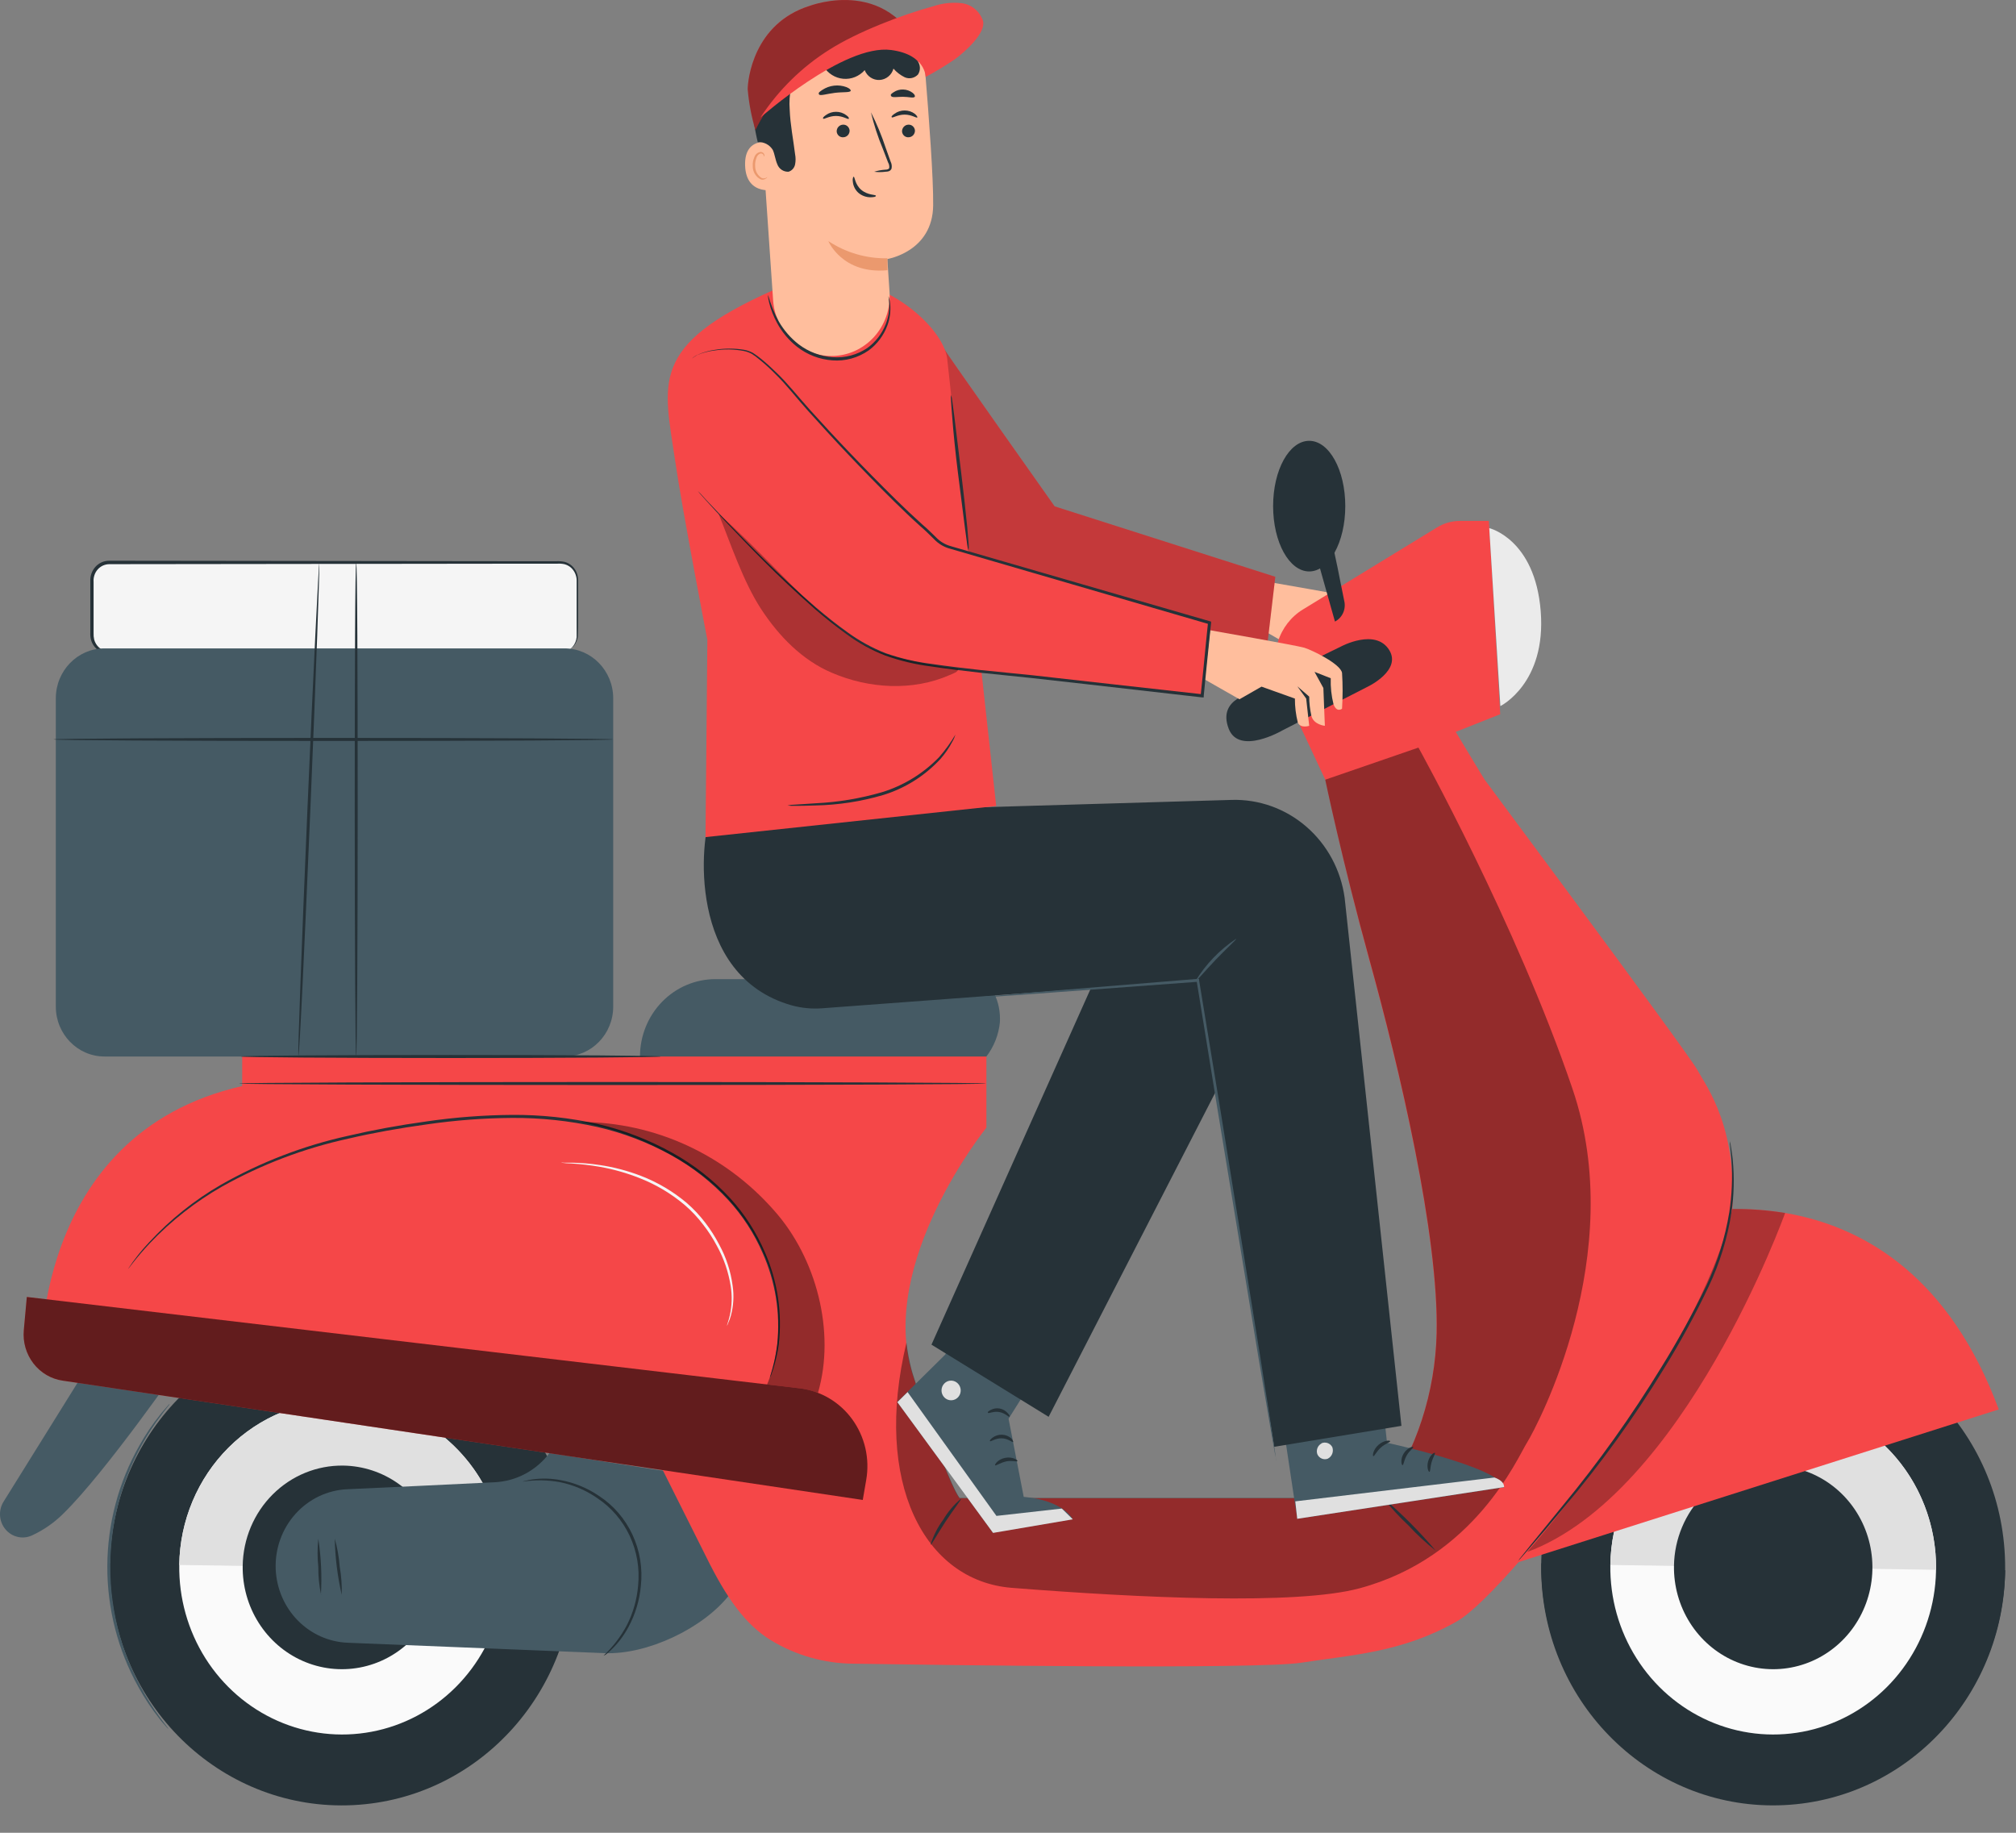 <svg width="99" height="90" viewBox="0 0 99 90" fill="none" xmlns="http://www.w3.org/2000/svg">
<rect x="0" y="0" width="99" height="90" fill="#808080" stroke="none"/>
<path d="M62.109 28.544C62.109 28.544 66.603 29.322 66.965 29.422C67.327 29.522 68.751 30.213 68.823 30.659C68.861 31.245 68.861 31.832 68.823 32.417C68.823 32.417 68.564 32.632 68.406 32.203C68.299 31.786 68.253 31.356 68.269 30.925L67.472 30.611L67.907 31.402L67.979 33.258C67.979 33.258 67.422 33.206 67.314 32.763C67.245 32.455 67.21 32.139 67.208 31.823L66.628 31.32L67.063 31.923L67.208 33.258C67.208 33.258 66.784 33.401 66.65 33.103C66.553 32.718 66.504 32.321 66.506 31.923L64.867 31.334L63.784 31.954L61.758 30.794L62.109 28.544Z" fill="#FFBE9D"/>
<path d="M46.374 17.148C46.397 17.239 51.79 24.865 51.79 24.865L62.627 28.324L62.134 32.5L48.854 29.756L44.14 24.205L46.374 17.148Z" fill="#F54748"/>
<g opacity="0.2">
<path d="M46.374 17.148C46.397 17.239 51.79 24.865 51.79 24.865L62.627 28.324L62.134 32.5L48.854 29.756L44.14 24.205L46.374 17.148Z" fill="black"/>
</g>
<path d="M27.497 27.635H5.354C4.885 27.635 4.504 28.026 4.504 28.507V31.191C4.504 31.672 4.885 32.063 5.354 32.063H27.497C27.966 32.063 28.346 31.672 28.346 31.191V28.507C28.346 28.026 27.966 27.635 27.497 27.635Z" fill="#F5F5F5"/>
<path d="M27.5 32.063C27.5 32.063 27.547 32.063 27.639 32.043C27.816 32.009 27.978 31.918 28.1 31.783C28.223 31.647 28.299 31.475 28.319 31.291C28.319 31.022 28.319 30.702 28.319 30.348C28.319 29.993 28.319 29.596 28.319 29.164C28.319 28.947 28.319 28.721 28.319 28.487C28.315 28.371 28.288 28.257 28.241 28.152C28.193 28.047 28.124 27.953 28.04 27.875C27.948 27.796 27.841 27.738 27.725 27.707C27.602 27.679 27.475 27.67 27.349 27.681H26.536H24.767L5.374 27.704C5.265 27.704 5.158 27.727 5.058 27.771C4.959 27.816 4.87 27.882 4.797 27.964C4.724 28.047 4.669 28.144 4.635 28.25C4.6 28.356 4.587 28.467 4.596 28.578C4.596 29.059 4.596 29.536 4.596 30.008V31.08C4.591 31.189 4.6 31.299 4.624 31.405C4.666 31.56 4.751 31.698 4.87 31.803C4.989 31.907 5.135 31.973 5.29 31.991C5.387 31.991 5.507 31.991 5.619 31.991H10.767L19.484 32.009L25.363 32.031L26.962 32.046H27.377H27.519H27.377H26.962L25.363 32.06L19.484 32.083L10.767 32.1H5.599C5.485 32.1 5.379 32.1 5.254 32.1C5.133 32.085 5.015 32.046 4.908 31.986C4.802 31.925 4.708 31.843 4.632 31.745C4.557 31.647 4.501 31.534 4.468 31.414C4.438 31.295 4.427 31.171 4.435 31.048V29.988C4.435 29.516 4.435 29.039 4.435 28.558C4.427 28.429 4.445 28.299 4.486 28.176C4.528 28.054 4.593 27.941 4.677 27.844C4.763 27.746 4.869 27.668 4.986 27.615C5.104 27.562 5.231 27.534 5.36 27.535L24.753 27.558H27.335C27.469 27.552 27.603 27.564 27.734 27.592C27.861 27.628 27.979 27.692 28.079 27.781C28.173 27.865 28.249 27.968 28.303 28.083C28.356 28.199 28.385 28.325 28.388 28.453C28.388 28.687 28.388 28.916 28.388 29.133C28.388 29.565 28.388 29.959 28.388 30.316C28.388 30.674 28.388 30.985 28.374 31.265C28.343 31.502 28.222 31.717 28.037 31.863C27.924 31.95 27.792 32.005 27.653 32.026C27.604 32.046 27.552 32.059 27.5 32.063Z" fill="#263238"/>
<path d="M87.621 88.641C93.906 88.331 98.755 82.853 98.454 76.406C98.152 69.958 92.812 64.982 86.528 65.292C80.244 65.601 75.394 71.079 75.696 77.527C75.998 83.975 81.337 88.951 87.621 88.641Z" fill="#263238"/>
<path d="M75.688 76.769C75.688 76.769 75.688 76.789 75.688 76.8C75.663 79.888 76.829 82.86 78.933 85.068C81.036 87.276 83.906 88.541 86.915 88.585C89.924 88.63 92.828 87.451 94.993 85.306C97.158 83.161 98.407 80.224 98.469 77.137C98.469 77.137 98.469 77.117 98.469 77.106L75.688 76.769Z" fill="#263238"/>
<path d="M79.079 76.849C79.056 78.472 79.502 80.065 80.362 81.428C81.222 82.79 82.456 83.861 83.909 84.504C85.361 85.146 86.967 85.333 88.523 85.039C90.079 84.746 91.515 83.985 92.65 82.854C93.784 81.723 94.567 80.272 94.898 78.685C95.229 77.098 95.094 75.445 94.509 73.937C93.925 72.429 92.918 71.132 91.615 70.211C90.313 69.29 88.773 68.786 87.191 68.762C85.07 68.731 83.024 69.565 81.503 71.082C79.981 72.598 79.109 74.673 79.079 76.849Z" fill="#FAFAFA"/>
<path d="M87.191 68.762C85.07 68.731 83.024 69.565 81.503 71.082C79.981 72.598 79.109 74.673 79.079 76.849L95.073 77.086C95.103 74.91 94.29 72.811 92.812 71.249C91.334 69.689 89.312 68.794 87.191 68.762Z" fill="#E0E0E0"/>
<path d="M82.204 76.894C82.19 77.883 82.462 78.854 82.986 79.684C83.509 80.514 84.261 81.167 85.146 81.558C86.031 81.95 87.009 82.064 87.957 81.885C88.905 81.707 89.78 81.243 90.471 80.555C91.163 79.866 91.639 78.982 91.841 78.015C92.043 77.048 91.961 76.041 91.605 75.122C91.249 74.203 90.635 73.413 89.842 72.852C89.048 72.291 88.11 71.984 87.147 71.969C85.855 71.95 84.608 72.458 83.682 73.382C82.755 74.306 82.224 75.569 82.204 76.894Z" fill="#263238"/>
<path d="M81.669 59.83C81.669 59.83 93.332 56.211 98.154 69.211L73.749 76.969L81.669 59.83Z" fill="#F54748"/>
<path d="M17.337 88.642C23.622 88.332 28.471 82.854 28.17 76.407C27.868 69.959 22.529 64.983 16.244 65.293C9.96 65.602 5.11 71.08 5.412 77.528C5.714 83.976 11.053 88.952 17.337 88.642Z" fill="#263238"/>
<path d="M5.401 76.769C5.401 76.769 5.401 76.789 5.401 76.8C5.376 79.888 6.543 82.86 8.646 85.068C10.75 87.276 13.619 88.541 16.628 88.585C19.637 88.63 22.541 87.451 24.706 85.306C26.871 83.161 28.12 80.224 28.182 77.137V77.1L5.401 76.769Z" fill="#263238"/>
<path d="M8.803 76.849C8.78 78.472 9.227 80.065 10.086 81.428C10.946 82.79 12.18 83.861 13.633 84.504C15.086 85.146 16.692 85.333 18.247 85.039C19.803 84.746 21.239 83.985 22.374 82.854C23.509 81.723 24.291 80.272 24.622 78.685C24.953 77.098 24.818 75.445 24.234 73.937C23.649 72.429 22.642 71.132 21.34 70.211C20.037 69.29 18.497 68.786 16.916 68.762C14.795 68.731 12.749 69.565 11.227 71.082C9.706 72.598 8.834 74.673 8.803 76.849Z" fill="#FAFAFA"/>
<path d="M16.904 68.762C14.786 68.734 12.742 69.57 11.223 71.086C9.704 72.602 8.834 74.675 8.803 76.849L24.797 77.086C24.812 76.007 24.62 74.937 24.231 73.934C23.843 72.932 23.265 72.019 22.532 71.246C21.799 70.472 20.925 69.855 19.959 69.429C18.994 69.003 17.956 68.776 16.904 68.762Z" fill="#E0E0E0"/>
<path d="M11.918 76.894C11.903 77.883 12.175 78.854 12.699 79.684C13.223 80.514 13.974 81.167 14.859 81.558C15.744 81.95 16.723 82.064 17.67 81.885C18.618 81.707 19.493 81.243 20.185 80.555C20.876 79.866 21.353 78.982 21.555 78.015C21.756 77.048 21.674 76.041 21.318 75.122C20.962 74.203 20.349 73.413 19.555 72.852C18.762 72.291 17.824 71.984 16.86 71.969C15.568 71.95 14.322 72.458 13.395 73.382C12.468 74.306 11.937 75.569 11.918 76.894Z" fill="#263238"/>
<path d="M32.993 72.275C32.929 72.31 26.998 71.335 26.998 71.335C26.677 71.764 26.269 72.117 25.802 72.368C25.335 72.618 24.82 72.761 24.293 72.787C21.73 72.913 19.225 73.03 17.049 73.13C16.077 73.174 15.162 73.612 14.504 74.348C13.846 75.084 13.499 76.057 13.539 77.055C13.578 78.001 13.963 78.898 14.617 79.568C15.271 80.237 16.146 80.63 17.069 80.668L29.698 81.179C31.773 81.262 34.531 79.97 35.827 78.304L32.993 72.275Z" fill="#455A64"/>
<path d="M2 67.096C2 67.096 1.459 55.705 11.893 53.332V51.872H48.439V55.376C48.439 55.376 43.076 62.005 44.817 67.507C46.558 73.01 47.115 73.573 47.115 73.573H67.915C69.557 71.206 70.472 68.39 70.542 65.487C70.654 60.656 68.698 52.398 67.236 47.118C65.915 42.302 65.079 38.288 65.079 38.288L71.32 36.153C71.32 36.153 82.868 51.66 83.338 52.518C83.809 53.375 85.414 55.422 85.038 59.875C84.662 64.329 74.273 78.066 71.548 79.616C68.823 81.165 66.361 81.262 63.906 81.648C61.778 81.985 46.032 81.762 41.911 81.697C40.479 81.687 39.076 81.288 37.844 80.539C36.612 79.773 35.687 78.504 34.665 76.423L32.484 72.067L2 67.096Z" fill="#F54748"/>
<path d="M4.797 66.313L0.194 73.71C0.058 73.915 -0.01 74.16 0.001 74.409C0.012 74.657 0.102 74.894 0.257 75.085C0.411 75.276 0.622 75.411 0.858 75.468C1.093 75.525 1.341 75.502 1.562 75.402C2.135 75.14 2.658 74.776 3.109 74.328C5.212 72.272 8.959 66.859 8.959 66.859L4.797 66.313Z" fill="#455A64"/>
<path d="M37.807 67.645C37.807 67.645 37.807 67.608 37.835 67.536L37.927 67.224C38.038 66.825 38.119 66.416 38.17 66.004C38.324 64.477 38.078 62.935 37.456 61.539C37.039 60.575 36.465 59.691 35.76 58.924C34.95 58.047 34.01 57.308 32.974 56.734C31.826 56.098 30.598 55.629 29.324 55.339C27.951 55.035 26.55 54.887 25.145 54.896C23.747 54.906 22.351 55.012 20.966 55.213C19.618 55.399 18.325 55.628 17.105 55.914C14.939 56.386 12.851 57.178 10.906 58.266C9.601 59.01 8.408 59.945 7.365 61.042C6.998 61.43 6.733 61.753 6.558 61.974L6.36 62.228C6.339 62.258 6.314 62.286 6.287 62.311C6.595 61.844 6.941 61.406 7.324 61.002C8.357 59.884 9.548 58.931 10.856 58.175C12.804 57.067 14.9 56.26 17.077 55.779C18.297 55.493 19.585 55.256 20.947 55.068C22.343 54.865 23.75 54.758 25.159 54.747C26.572 54.738 27.98 54.888 29.36 55.196C30.647 55.496 31.886 55.977 33.044 56.625C34.094 57.208 35.047 57.958 35.866 58.849C36.576 59.63 37.152 60.529 37.568 61.508C38.187 62.923 38.42 64.484 38.242 66.024C38.184 66.438 38.09 66.847 37.964 67.245C37.919 67.376 37.886 67.476 37.858 67.553C37.844 67.585 37.827 67.616 37.807 67.645Z" fill="#263238"/>
<path d="M35.704 65.095C35.687 65.095 35.763 64.915 35.841 64.589C35.945 64.12 35.959 63.634 35.883 63.16C35.774 62.462 35.544 61.79 35.203 61.176C35.01 60.809 34.784 60.46 34.529 60.136C34.261 59.782 33.958 59.459 33.623 59.172C32.971 58.621 32.237 58.181 31.45 57.869C30.806 57.609 30.137 57.418 29.455 57.297C28.994 57.217 28.529 57.163 28.062 57.134C27.891 57.132 27.72 57.118 27.55 57.094C27.594 57.087 27.639 57.087 27.683 57.094C27.77 57.094 27.898 57.094 28.065 57.094C28.531 57.101 28.997 57.14 29.458 57.211C30.151 57.313 30.831 57.493 31.486 57.746C32.294 58.058 33.047 58.503 33.715 59.064C34.056 59.358 34.366 59.689 34.64 60.05C34.896 60.384 35.123 60.741 35.317 61.116C35.662 61.745 35.887 62.436 35.98 63.151C36.049 63.634 36.02 64.127 35.894 64.597C35.861 64.725 35.816 64.848 35.76 64.966C35.747 65.012 35.728 65.055 35.704 65.095Z" fill="#F5F5F5"/>
<g opacity="0.4">
<path d="M28.547 55.108C30.514 55.476 32.387 56.254 34.049 57.394C35.721 58.533 37.008 60.175 37.735 62.093C38.465 64.02 38.356 66.573 37.587 68.168L40.17 68.388C41.039 65.412 40.095 61.762 38.005 59.432C36.81 58.074 35.351 56.987 33.722 56.24C32.094 55.493 30.331 55.104 28.547 55.096" fill="black"/>
</g>
<path d="M27.722 31.84H5.131C3.811 31.84 2.741 32.938 2.741 34.292V49.428C2.741 50.782 3.811 51.88 5.131 51.88H27.722C29.043 51.88 30.113 50.782 30.113 49.428V34.292C30.113 32.938 29.043 31.84 27.722 31.84Z" fill="#455A64"/>
<path d="M30.113 36.31C30.113 36.353 23.959 36.385 16.37 36.385C8.781 36.385 2.624 36.353 2.624 36.31C2.624 36.268 8.775 36.236 16.37 36.236C23.964 36.236 30.113 36.27 30.113 36.31Z" fill="#263238"/>
<path d="M48.422 53.207C48.422 53.247 40.206 53.281 30.076 53.281C19.947 53.281 11.731 53.247 11.731 53.207C11.731 53.167 19.944 53.132 30.076 53.132C40.209 53.132 48.422 53.167 48.422 53.207Z" fill="#263238"/>
<path d="M48.439 51.88C48.811 51.396 49.041 50.813 49.102 50.2C49.157 49.259 48.74 48.081 47.751 48.081H35.13C34.148 48.081 33.206 48.482 32.512 49.194C31.818 49.907 31.428 50.873 31.428 51.88H48.439Z" fill="#455A64"/>
<path d="M65.079 38.288L62.884 33.592C62.591 32.947 62.543 32.214 62.749 31.534C62.955 30.855 63.4 30.279 63.998 29.919L70.562 25.903C70.904 25.692 71.296 25.58 71.696 25.58H73.114L73.671 35.073L71.487 35.939L72.88 38.248L65.079 38.288Z" fill="#F54748"/>
<path d="M73.133 25.934C73.133 25.934 75.379 26.463 75.66 30.013C75.942 33.563 73.679 34.673 73.679 34.673L73.133 25.934Z" fill="#EBEBEB"/>
<path d="M65.845 31.751C65.845 31.751 61.307 33.958 60.752 34.324C60.368 34.575 60.039 35.016 60.34 35.79C60.853 37.108 62.976 35.867 62.976 35.867L67.202 33.701C67.202 33.701 68.826 32.915 68.225 31.928C67.553 30.825 65.845 31.751 65.845 31.751Z" fill="#263238"/>
<path d="M59.421 30.948C59.421 30.948 63.686 31.697 64.048 31.806C64.41 31.914 65.831 32.597 65.904 33.043C65.941 33.629 65.941 34.216 65.904 34.801C65.904 34.801 65.647 35.016 65.486 34.587C65.381 34.169 65.335 33.738 65.349 33.306L64.552 32.992L64.987 33.784L65.06 35.642C65.06 35.642 64.502 35.59 64.397 35.144C64.328 34.837 64.293 34.522 64.291 34.207L63.708 33.701L64.143 34.304L64.291 35.642C64.291 35.642 63.867 35.782 63.733 35.484C63.636 35.099 63.587 34.702 63.589 34.304L61.95 33.718L60.867 34.338L59.162 33.366L59.421 30.948Z" fill="#FFBE9D"/>
<path d="M66.063 24.854C66.063 26.626 65.269 28.061 64.291 28.061C63.313 28.061 62.519 26.632 62.519 24.854C62.519 23.076 63.31 21.647 64.291 21.647C65.271 21.647 66.063 23.076 66.063 24.854Z" fill="#263238"/>
<path d="M64.581 27.058L65.556 30.522C65.734 30.43 65.876 30.279 65.958 30.093C66.041 29.906 66.059 29.697 66.01 29.499C65.764 28.313 65.625 27.469 65.358 26.429C65.324 26.326 64.581 27.058 64.581 27.058Z" fill="#263238"/>
<g opacity="0.4">
<path d="M45.299 68.974C45.204 68.688 45.104 68.402 45.02 68.096C44.937 67.79 44.831 67.525 44.758 67.239C44.646 66.81 44.564 66.373 44.513 65.932C42.87 72.793 45.38 77.632 49.687 77.972C55.983 78.469 63.658 78.83 66.762 77.995C72.42 76.472 74.496 71.629 74.992 70.832C75.487 70.034 79.987 61.593 77.22 53.467C74.454 45.34 69.656 36.711 69.656 36.711L65.079 38.288C65.079 38.288 65.915 42.29 67.244 47.104C68.707 52.383 70.662 60.642 70.551 65.472C70.48 68.376 69.565 71.192 67.924 73.559H47.127C47.127 73.559 46.681 73.101 45.307 68.985" fill="black"/>
</g>
<path d="M1.169 65.318L1.317 63.688L39.284 68.176C39.791 68.237 40.281 68.404 40.724 68.667C41.166 68.93 41.551 69.282 41.856 69.703C42.16 70.124 42.378 70.604 42.496 71.114C42.613 71.624 42.627 72.154 42.538 72.67L42.368 73.656L3.086 67.799C2.516 67.719 1.999 67.416 1.642 66.954C1.284 66.491 1.115 65.905 1.169 65.318Z" fill="#F54748"/>
<g opacity="0.6">
<path d="M1.169 65.318L1.317 63.688L39.284 68.176C39.791 68.237 40.281 68.404 40.724 68.667C41.166 68.93 41.551 69.282 41.856 69.703C42.16 70.124 42.378 70.604 42.496 71.114C42.613 71.624 42.627 72.154 42.538 72.67L42.368 73.656L3.086 67.799C2.516 67.719 1.999 67.416 1.642 66.954C1.284 66.491 1.115 65.905 1.169 65.318Z" fill="black"/>
</g>
<g opacity="0.3">
<path d="M74.992 76.214C74.992 76.214 83.349 66.781 85.074 59.367C85.94 59.361 86.806 59.427 87.662 59.564C87.662 59.564 82.72 73.35 74.992 76.214Z" fill="black"/>
</g>
<path d="M84.951 56.045C84.973 56.123 84.988 56.202 84.996 56.282C85.018 56.44 85.063 56.671 85.091 56.971C85.172 57.828 85.151 58.692 85.027 59.544C84.83 60.801 84.455 62.023 83.912 63.168C83.25 64.563 82.512 65.918 81.7 67.227C80.244 69.616 78.608 71.885 76.808 74.013C76.128 74.839 75.566 75.497 75.175 75.948L74.724 76.466C74.673 76.527 74.618 76.585 74.56 76.64C74.601 76.572 74.649 76.508 74.702 76.449L75.134 75.911L76.73 73.948C78.502 71.803 80.122 69.532 81.578 67.15C82.39 65.845 83.134 64.497 83.806 63.111C84.342 61.977 84.717 60.77 84.921 59.527C85.049 58.687 85.085 57.836 85.029 56.988C85.01 56.688 84.974 56.457 84.963 56.297C84.951 56.213 84.947 56.129 84.951 56.045Z" fill="#263238"/>
<path d="M70.504 76.146C70.025 75.77 69.577 75.355 69.163 74.905C68.717 74.49 68.304 74.04 67.927 73.559C68.852 74.348 69.714 75.213 70.504 76.146Z" fill="#263238"/>
<path d="M45.697 75.857C45.832 75.416 46.04 75.003 46.313 74.636C46.545 74.241 46.842 73.89 47.191 73.599C47.221 73.63 46.84 74.099 46.433 74.719C46.026 75.34 45.736 75.874 45.697 75.857Z" fill="#263238"/>
<path d="M29.639 81.302C30.096 80.874 30.481 80.372 30.779 79.816C31.09 79.208 31.28 78.542 31.336 77.858C31.42 77.023 31.278 76.181 30.925 75.424C30.572 74.668 30.022 74.026 29.335 73.57C28.782 73.184 28.159 72.917 27.502 72.784C26.894 72.671 26.272 72.663 25.661 72.758C25.7 72.741 25.741 72.728 25.783 72.721C25.904 72.689 26.027 72.664 26.151 72.647C26.607 72.584 27.07 72.596 27.522 72.681C28.197 72.803 28.84 73.067 29.411 73.456C30.125 73.921 30.696 74.583 31.06 75.366C31.424 76.149 31.566 77.022 31.47 77.883C31.405 78.586 31.201 79.267 30.868 79.884C30.649 80.299 30.367 80.676 30.032 80.999C29.944 81.088 29.851 81.171 29.753 81.248C29.718 81.271 29.679 81.289 29.639 81.302Z" fill="#263238"/>
<path d="M15.768 78.315C15.672 77.865 15.627 77.404 15.631 76.943C15.583 76.483 15.583 76.019 15.631 75.56C15.771 76.471 15.813 77.394 15.759 78.315H15.768Z" fill="#263238"/>
<path d="M16.782 78.318C16.573 77.412 16.459 76.487 16.439 75.557C16.566 76.004 16.648 76.464 16.682 76.929C16.762 77.387 16.796 77.853 16.782 78.318Z" fill="#263238"/>
<path d="M32.442 51.88C32.442 51.92 27.826 51.955 22.134 51.955C16.442 51.955 11.826 51.92 11.826 51.88C11.826 51.84 16.442 51.806 22.134 51.806C27.826 51.806 32.442 51.837 32.442 51.88Z" fill="#263238"/>
<path d="M17.492 51.866C17.451 51.866 17.42 46.435 17.42 39.752C17.42 33.069 17.439 27.649 17.492 27.649C17.545 27.649 17.565 33.08 17.565 39.766C17.565 46.452 17.531 51.866 17.492 51.866Z" fill="#263238"/>
<path d="M14.653 51.846C14.614 51.846 14.812 46.415 15.097 39.738C15.381 33.06 15.654 27.632 15.681 27.635C15.709 27.638 15.525 33.066 15.241 39.743C14.957 46.421 14.707 51.849 14.653 51.846Z" fill="#263238"/>
<path d="M8.271 84.904C8.226 84.865 8.185 84.822 8.148 84.775C8.076 84.689 7.956 84.567 7.825 84.392C7.44 83.907 7.096 83.388 6.797 82.843C5.789 81.037 5.262 78.99 5.27 76.908C5.279 74.826 5.822 72.784 6.844 70.986C7.147 70.442 7.494 69.927 7.884 69.445C8.017 69.271 8.137 69.16 8.212 69.062C8.288 68.965 8.332 68.934 8.335 68.939C8.307 68.991 8.274 69.039 8.235 69.082C8.168 69.177 8.054 69.302 7.928 69.483C6.499 71.35 5.638 73.609 5.453 75.976C5.267 78.343 5.766 80.713 6.886 82.791C7.175 83.338 7.503 83.86 7.87 84.355C7.992 84.535 8.104 84.664 8.171 84.758C8.237 84.852 8.276 84.898 8.271 84.904Z" fill="#455A64"/>
<path d="M48.182 63.125L48.096 63.291L46.413 66.524L44.062 68.845L48.762 75.265L52.676 74.599C52.676 74.599 52.239 73.682 50.272 73.504L49.528 69.668L52.289 65.278" fill="#455A64"/>
<path d="M44.068 68.854L48.767 75.274L52.682 74.608L52.144 74.079L48.932 74.439L44.569 68.359L44.068 68.854Z" fill="#E0E0E0"/>
<path d="M49.965 71.749C49.943 71.795 49.687 71.701 49.408 71.764C49.13 71.826 48.904 71.989 48.868 71.955C48.831 71.921 49.007 71.652 49.375 71.586C49.742 71.521 49.996 71.712 49.965 71.749Z" fill="#263238"/>
<path d="M49.756 70.812C49.723 70.846 49.508 70.64 49.199 70.629C48.89 70.617 48.642 70.809 48.617 70.772C48.592 70.735 48.636 70.683 48.737 70.6C48.872 70.499 49.037 70.446 49.205 70.452C49.373 70.456 49.534 70.52 49.662 70.632C49.737 70.712 49.756 70.789 49.756 70.812Z" fill="#263238"/>
<path d="M49.575 69.568C49.536 69.6 49.364 69.391 49.077 69.34C48.79 69.288 48.559 69.422 48.52 69.38C48.48 69.337 48.545 69.297 48.648 69.237C48.784 69.163 48.94 69.138 49.092 69.166C49.243 69.194 49.381 69.273 49.483 69.391C49.578 69.483 49.595 69.557 49.575 69.568Z" fill="#263238"/>
<path d="M50.467 68.439C50.425 68.462 50.277 68.253 50.007 68.133C49.737 68.013 49.492 68.031 49.481 67.982C49.469 67.933 49.759 67.816 50.08 67.982C50.4 68.148 50.514 68.425 50.467 68.439Z" fill="#263238"/>
<path d="M50.846 67.527C50.826 67.542 50.673 67.404 50.436 67.164L50.035 66.739C49.944 66.655 49.865 66.559 49.801 66.453C49.782 66.414 49.771 66.373 49.768 66.33C49.766 66.287 49.771 66.245 49.784 66.204C49.8 66.158 49.829 66.117 49.867 66.088C49.905 66.058 49.951 66.041 49.999 66.038C50.141 66.04 50.28 66.086 50.397 66.17C50.499 66.237 50.593 66.316 50.676 66.407C50.814 66.563 50.916 66.75 50.974 66.953C51.047 67.136 51.047 67.341 50.974 67.525C50.946 67.348 50.907 67.173 50.857 67.001C50.789 66.826 50.688 66.665 50.559 66.53C50.483 66.453 50.398 66.385 50.305 66.33C50.217 66.27 50.115 66.234 50.01 66.224C49.995 66.224 49.981 66.229 49.969 66.238C49.957 66.246 49.948 66.258 49.943 66.272C49.928 66.31 49.928 66.352 49.943 66.39C49.997 66.482 50.063 66.566 50.138 66.641L50.52 67.096C50.65 67.221 50.76 67.367 50.846 67.527Z" fill="#263238"/>
<path d="M51.005 67.622C50.985 67.622 50.965 67.41 51.138 67.133C51.256 66.95 51.428 66.811 51.628 66.736C51.829 66.661 52.048 66.655 52.253 66.719C52.275 66.734 52.294 66.753 52.309 66.776C52.323 66.8 52.332 66.826 52.336 66.853C52.34 66.899 52.33 66.946 52.308 66.987C52.277 67.044 52.237 67.096 52.188 67.139C52.111 67.216 52.027 67.285 51.938 67.347C51.787 67.451 51.622 67.53 51.447 67.582C51.292 67.646 51.12 67.659 50.957 67.619C50.957 67.59 51.138 67.573 51.408 67.462C51.564 67.398 51.711 67.315 51.846 67.213C51.925 67.153 52 67.086 52.069 67.013C52.103 66.982 52.132 66.947 52.155 66.907C52.169 66.867 52.155 66.879 52.155 66.87C52.117 66.853 52.077 66.844 52.035 66.844C51.986 66.84 51.937 66.84 51.888 66.844C51.792 66.853 51.698 66.876 51.609 66.913C51.459 66.973 51.325 67.071 51.222 67.199C51.14 67.335 51.068 67.476 51.005 67.622Z" fill="#263238"/>
<path d="M47.171 68.199C47.186 68.293 47.174 68.39 47.136 68.477C47.097 68.565 47.035 68.638 46.956 68.689C46.877 68.739 46.785 68.764 46.691 68.761C46.598 68.758 46.508 68.727 46.432 68.671C46.357 68.616 46.299 68.538 46.266 68.449C46.233 68.359 46.227 68.262 46.248 68.169C46.269 68.076 46.317 67.991 46.385 67.926C46.453 67.86 46.539 67.817 46.631 67.802C46.754 67.782 46.879 67.812 46.98 67.887C47.081 67.961 47.15 68.073 47.171 68.199Z" fill="#E0E0E0"/>
<path d="M62.447 66.213L63.703 74.582L73.863 73.033C73.657 72.047 68.113 70.849 68.113 70.849L67.522 65.452L62.447 66.213Z" fill="#455A64"/>
<path d="M64.906 70.877C64.813 70.922 64.739 71.001 64.699 71.099C64.659 71.197 64.655 71.306 64.689 71.406C64.73 71.503 64.806 71.58 64.901 71.622C64.995 71.664 65.102 71.668 65.199 71.632C65.3 71.583 65.379 71.498 65.421 71.392C65.463 71.286 65.464 71.167 65.425 71.06C65.372 70.963 65.285 70.89 65.18 70.857C65.076 70.825 64.964 70.835 64.867 70.886" fill="#E0E0E0"/>
<path d="M63.703 74.582L63.608 73.725L73.384 72.555C73.384 72.555 73.866 72.69 73.863 73.024L63.703 74.582Z" fill="#E0E0E0"/>
<path d="M68.269 70.772C68.269 70.823 68.032 70.883 67.809 71.083C67.587 71.283 67.492 71.518 67.442 71.506C67.391 71.495 67.425 71.186 67.695 70.949C67.965 70.712 68.275 70.723 68.269 70.772Z" fill="#263238"/>
<path d="M69.4 71.06C69.42 71.109 69.216 71.226 69.08 71.469C68.943 71.712 68.927 71.944 68.876 71.949C68.826 71.955 68.754 71.663 68.929 71.378C69.105 71.092 69.392 71.012 69.4 71.06Z" fill="#263238"/>
<path d="M70.197 72.275C70.152 72.295 70.046 72.049 70.133 71.752C70.219 71.455 70.436 71.306 70.464 71.346C70.492 71.386 70.37 71.558 70.3 71.804C70.23 72.049 70.244 72.264 70.197 72.275Z" fill="#263238"/>
<path d="M68.002 69.557C68.002 69.606 67.751 69.571 67.472 69.631C67.194 69.691 66.99 69.82 66.957 69.78C66.924 69.74 67.11 69.525 67.436 69.457C67.762 69.388 68.021 69.511 68.002 69.557Z" fill="#263238"/>
<path d="M67.587 68.356C67.426 68.428 67.25 68.454 67.077 68.431C66.888 68.425 66.701 68.397 66.519 68.345C66.409 68.318 66.3 68.282 66.194 68.239C66.132 68.216 66.074 68.183 66.024 68.139C65.985 68.109 65.958 68.066 65.947 68.017C65.936 67.969 65.941 67.918 65.962 67.873C65.982 67.834 66.01 67.799 66.045 67.773C66.08 67.747 66.12 67.729 66.163 67.722C66.227 67.712 66.291 67.712 66.355 67.722C66.469 67.73 66.581 67.751 66.689 67.785C66.872 67.838 67.046 67.92 67.205 68.028C67.484 68.216 67.581 68.394 67.564 68.408C67.547 68.422 67.406 68.285 67.141 68.136C66.986 68.05 66.82 67.986 66.648 67.945C66.547 67.918 66.445 67.901 66.341 67.896C66.23 67.896 66.138 67.896 66.118 67.95C66.099 68.005 66.118 67.976 66.138 68.008C66.176 68.037 66.218 68.061 66.263 68.079C66.359 68.123 66.456 68.162 66.556 68.196C66.725 68.252 66.9 68.291 67.077 68.314C67.247 68.315 67.418 68.33 67.587 68.356Z" fill="#263238"/>
<path d="M67.528 68.439C67.511 68.439 67.386 68.282 67.319 67.956C67.289 67.767 67.289 67.574 67.319 67.384C67.337 67.27 67.365 67.157 67.403 67.047C67.419 66.975 67.454 66.909 67.502 66.854C67.551 66.8 67.613 66.759 67.681 66.736C67.727 66.73 67.772 66.737 67.814 66.757C67.855 66.776 67.891 66.808 67.915 66.847C67.95 66.905 67.978 66.967 67.996 67.033C68.03 67.147 68.047 67.265 68.046 67.384C68.046 67.584 67.998 67.78 67.907 67.956C67.748 68.242 67.55 68.348 67.545 68.331C67.539 68.313 67.681 68.185 67.796 67.902C67.862 67.739 67.892 67.564 67.885 67.387C67.882 67.285 67.864 67.184 67.832 67.087C67.801 66.978 67.748 66.896 67.709 66.913C67.67 66.93 67.584 67.016 67.556 67.11C67.518 67.208 67.489 67.309 67.469 67.413C67.438 67.589 67.43 67.769 67.447 67.948C67.472 68.239 67.553 68.428 67.528 68.439Z" fill="#263238"/>
<path d="M54.453 46.552L45.742 66.03L51.495 69.574L63.541 46.138" fill="#263238"/>
<path d="M68.821 70.017L62.572 71.046L58.83 48.139L40.346 49.514C39.857 49.548 39.365 49.501 38.891 49.373C33.701 47.913 34.403 41.121 34.905 40.032L60.482 39.28C61.822 39.24 63.13 39.709 64.154 40.597C65.178 41.485 65.847 42.729 66.032 44.091L68.821 70.017Z" fill="#263238"/>
<path d="M34.645 41.107L34.737 31.422C34.737 31.422 33.52 25.134 33.158 22.65C32.601 18.808 31.832 16.982 37.966 14.252L39.309 13.72L41.385 13.749C43.859 13.94 46.466 16.236 46.528 17.751L48.921 39.581L34.645 41.107Z" fill="#F54748"/>
<path d="M35.03 16.502C35.03 16.502 33.297 20.326 33.637 23.811L40.092 30.168C41.538 31.82 43.349 32.523 45.664 32.666L59.02 34.164L59.39 30.579L46.692 26.886C46.185 26.789 45.931 26.249 45.544 25.9L35.03 16.502Z" fill="#F54748"/>
<path d="M33.985 17.605C34.06 17.531 34.147 17.471 34.242 17.428C34.517 17.303 34.807 17.22 35.105 17.179C35.583 17.099 36.071 17.099 36.548 17.179C36.696 17.206 36.839 17.257 36.972 17.328C37.108 17.415 37.239 17.511 37.365 17.613C37.621 17.819 37.88 18.056 38.145 18.314C38.68 18.825 39.187 19.474 39.78 20.132C40.373 20.789 41.023 21.495 41.73 22.235C42.438 22.976 43.198 23.75 44.012 24.551C44.421 24.951 44.848 25.357 45.291 25.754C45.516 25.943 45.739 26.166 45.954 26.375C46.156 26.589 46.411 26.743 46.692 26.82L59.415 30.508L59.474 30.525V30.588C59.449 30.842 59.418 31.114 59.39 31.391C59.293 32.343 59.195 33.286 59.112 34.172V34.247H59.039L53.378 33.601L50.704 33.3L48.143 33.035C47.308 32.94 46.502 32.843 45.72 32.726C44.955 32.63 44.202 32.45 43.474 32.191C42.803 31.929 42.168 31.579 41.585 31.148C41.028 30.745 40.504 30.325 40.022 29.91C38.114 28.241 36.713 26.746 35.74 25.729C35.258 25.217 34.888 24.814 34.64 24.539L34.361 24.225L34.269 24.113C34.269 24.113 34.306 24.145 34.373 24.214C34.439 24.282 34.537 24.388 34.651 24.519L35.765 25.691C36.749 26.695 38.161 28.178 40.072 29.833C40.554 30.242 41.07 30.659 41.63 31.057C42.209 31.478 42.838 31.822 43.502 32.08C44.225 32.333 44.972 32.507 45.731 32.6C46.514 32.715 47.322 32.812 48.152 32.903L50.712 33.16L53.387 33.461L59.042 34.092L58.961 34.158C59.053 33.272 59.151 32.329 59.24 31.374C59.27 31.088 59.298 30.825 59.323 30.571L59.376 30.651L46.672 26.949C46.362 26.87 46.08 26.703 45.859 26.466C45.633 26.246 45.43 26.04 45.199 25.843C44.75 25.443 44.33 25.034 43.92 24.634C43.106 23.831 42.349 23.05 41.644 22.307C40.939 21.564 40.293 20.855 39.694 20.189C39.095 19.523 38.604 18.877 38.075 18.365C37.831 18.117 37.575 17.884 37.306 17.665C37.185 17.56 37.056 17.465 36.922 17.379C36.795 17.309 36.659 17.259 36.518 17.233C36.048 17.145 35.566 17.137 35.094 17.21C34.798 17.244 34.509 17.32 34.233 17.436C34.147 17.486 34.064 17.542 33.985 17.605Z" fill="#263238"/>
<path d="M37.32 5.319L37.966 14.752C38.018 15.494 38.341 16.188 38.872 16.694C39.402 17.201 40.1 17.482 40.825 17.482C41.217 17.482 41.604 17.4 41.964 17.24C42.323 17.08 42.647 16.846 42.915 16.553C43.183 16.259 43.389 15.913 43.522 15.534C43.654 15.155 43.709 14.753 43.683 14.352C43.625 13.454 43.574 12.72 43.574 12.72C43.574 12.72 45.803 12.365 45.825 10.082C45.842 8.764 45.619 5.774 45.43 3.481C45.368 2.733 45.033 2.035 44.493 1.528C43.952 1.02 43.245 0.74 42.513 0.743H41.167C40.619 0.777 40.084 0.924 39.592 1.174C39.1 1.423 38.661 1.772 38.303 2.199C37.944 2.625 37.673 3.121 37.504 3.657C37.335 4.193 37.273 4.758 37.32 5.319Z" fill="#FFBE9D"/>
<path d="M43.577 12.683C42.55 12.703 41.541 12.409 40.677 11.839C40.677 11.839 41.362 13.48 43.583 13.269L43.577 12.683Z" fill="#EB996E"/>
<path d="M44.931 6.411C44.932 6.496 44.9 6.578 44.843 6.64C44.786 6.701 44.708 6.737 44.625 6.74C44.585 6.744 44.544 6.74 44.506 6.727C44.468 6.715 44.432 6.695 44.402 6.668C44.371 6.642 44.346 6.609 44.328 6.572C44.31 6.535 44.299 6.495 44.296 6.454C44.295 6.369 44.327 6.287 44.384 6.225C44.441 6.163 44.519 6.126 44.602 6.123C44.683 6.116 44.763 6.143 44.825 6.197C44.887 6.251 44.925 6.328 44.931 6.411Z" fill="#263238"/>
<path d="M45.048 5.768C45.006 5.811 44.77 5.628 44.424 5.628C44.079 5.628 43.834 5.805 43.794 5.762C43.755 5.72 43.817 5.665 43.928 5.585C44.075 5.479 44.25 5.423 44.43 5.425C44.608 5.425 44.782 5.483 44.926 5.591C45.02 5.671 45.065 5.748 45.048 5.768Z" fill="#263238"/>
<path d="M41.722 6.411C41.723 6.497 41.692 6.579 41.635 6.64C41.577 6.702 41.498 6.738 41.415 6.74C41.375 6.744 41.335 6.74 41.297 6.727C41.258 6.715 41.223 6.695 41.192 6.668C41.162 6.642 41.136 6.609 41.118 6.572C41.1 6.535 41.089 6.495 41.087 6.454C41.086 6.369 41.117 6.287 41.174 6.225C41.232 6.163 41.31 6.126 41.393 6.123C41.474 6.116 41.554 6.143 41.615 6.197C41.677 6.251 41.715 6.328 41.722 6.411Z" fill="#263238"/>
<path d="M41.677 5.834C41.638 5.877 41.399 5.694 41.053 5.694C40.708 5.694 40.462 5.871 40.426 5.828C40.39 5.785 40.446 5.731 40.557 5.651C40.704 5.545 40.879 5.489 41.059 5.491C41.237 5.49 41.41 5.547 41.555 5.654C41.677 5.737 41.708 5.814 41.677 5.834Z" fill="#263238"/>
<path d="M42.928 8.435C43.109 8.377 43.296 8.343 43.485 8.332C43.572 8.332 43.655 8.304 43.669 8.244C43.678 8.151 43.658 8.057 43.611 7.978L43.349 7.297C43.108 6.72 42.915 6.123 42.769 5.514C43.052 6.07 43.292 6.648 43.488 7.243L43.733 7.929C43.789 8.037 43.806 8.161 43.781 8.281C43.768 8.312 43.748 8.341 43.723 8.364C43.698 8.386 43.668 8.403 43.636 8.412C43.587 8.425 43.538 8.432 43.488 8.432C43.302 8.457 43.114 8.458 42.928 8.435Z" fill="#263238"/>
<path d="M41.922 8.678C41.978 8.678 41.978 9.055 42.296 9.324C42.613 9.593 43.009 9.553 43.012 9.61C43.014 9.667 42.922 9.681 42.755 9.687C42.538 9.69 42.327 9.614 42.159 9.473C42.002 9.335 41.902 9.141 41.881 8.93C41.855 8.784 41.897 8.675 41.922 8.678Z" fill="#263238"/>
<path d="M41.775 4.459C41.741 4.553 41.401 4.51 41 4.559C40.599 4.608 40.273 4.722 40.22 4.636C40.167 4.55 40.254 4.505 40.385 4.413C40.559 4.299 40.756 4.228 40.961 4.205C41.167 4.181 41.374 4.207 41.569 4.279C41.716 4.339 41.791 4.413 41.775 4.459Z" fill="#263238"/>
<path d="M44.92 4.753C44.862 4.833 44.625 4.753 44.343 4.753C44.062 4.753 43.82 4.805 43.764 4.722C43.708 4.639 43.778 4.602 43.884 4.528C44.023 4.434 44.188 4.388 44.355 4.396C44.52 4.4 44.681 4.456 44.814 4.556C44.914 4.633 44.948 4.713 44.92 4.753Z" fill="#263238"/>
<path d="M38.069 7.034C38.03 7.017 36.54 6.568 36.59 8.129C36.64 9.69 38.153 9.318 38.156 9.273C38.158 9.227 38.069 7.034 38.069 7.034Z" fill="#FFBE9D"/>
<path d="M37.671 8.698C37.671 8.698 37.646 8.718 37.601 8.741C37.538 8.766 37.467 8.766 37.404 8.741C37.304 8.68 37.222 8.593 37.166 8.489C37.109 8.385 37.081 8.268 37.083 8.149C37.075 8.016 37.096 7.882 37.145 7.758C37.157 7.708 37.181 7.663 37.215 7.625C37.248 7.587 37.29 7.558 37.337 7.54C37.367 7.532 37.4 7.534 37.429 7.547C37.458 7.56 37.481 7.583 37.495 7.612C37.518 7.655 37.51 7.686 37.518 7.689C37.526 7.692 37.548 7.66 37.535 7.597C37.525 7.558 37.502 7.524 37.471 7.5C37.449 7.485 37.425 7.474 37.4 7.468C37.375 7.462 37.348 7.461 37.323 7.466C37.259 7.479 37.199 7.509 37.15 7.553C37.101 7.597 37.065 7.654 37.044 7.718C36.983 7.854 36.956 8.005 36.966 8.155C36.962 8.294 36.999 8.431 37.072 8.549C37.144 8.666 37.249 8.759 37.373 8.815C37.414 8.826 37.457 8.828 37.498 8.819C37.54 8.811 37.579 8.793 37.612 8.767C37.671 8.735 37.677 8.701 37.671 8.698Z" fill="#EB996E"/>
<path d="M37.22 6.98C37.364 6.97 37.509 7.001 37.638 7.069C37.767 7.137 37.876 7.24 37.952 7.366C38.05 7.589 38.072 7.84 38.17 8.063C38.212 8.178 38.289 8.276 38.389 8.342C38.489 8.408 38.608 8.44 38.727 8.432C38.806 8.407 38.877 8.36 38.933 8.298C38.989 8.235 39.027 8.158 39.044 8.075C39.077 7.909 39.077 7.738 39.044 7.572C38.955 6.843 38.808 6.123 38.78 5.388C38.72 4.651 38.877 3.912 39.228 3.267C39.407 2.947 39.666 2.683 39.979 2.502C40.292 2.322 40.647 2.231 41.006 2.241C41.479 2.281 41.911 2.527 42.382 2.601C42.662 2.639 42.946 2.61 43.213 2.519C43.48 2.427 43.724 2.274 43.925 2.072C44.014 1.995 44.107 1.924 44.204 1.858C44.198 1.685 44.143 1.518 44.045 1.378C43.112 0.491 41.435 0.234 40.203 0.563C39.578 0.721 38.994 1.017 38.491 1.43C37.988 1.843 37.579 2.364 37.292 2.955C36.763 4.139 36.919 5.782 37.211 6.98" fill="#263238"/>
<path d="M45.455 3.127C45.455 3.127 39.621 1.2 37.097 6.38C36.902 5.728 36.775 5.058 36.718 4.379C36.718 3.916 36.997 1.152 39.761 0.283C39.761 0.294 43.937 -1.341 45.455 3.127Z" fill="#F54748"/>
<path d="M40.44 3.256C40.544 3.427 40.685 3.572 40.853 3.679C41.02 3.785 41.209 3.85 41.406 3.868C41.602 3.886 41.8 3.858 41.983 3.784C42.166 3.71 42.331 3.594 42.463 3.444C42.52 3.593 42.622 3.72 42.753 3.806C42.885 3.893 43.039 3.935 43.195 3.927C43.351 3.918 43.5 3.86 43.622 3.76C43.745 3.661 43.833 3.524 43.875 3.37C44.031 3.549 44.221 3.694 44.432 3.796C44.542 3.843 44.663 3.856 44.779 3.83C44.895 3.805 45 3.744 45.082 3.656C45.148 3.552 45.18 3.429 45.172 3.306C45.165 3.182 45.118 3.064 45.04 2.97C44.882 2.782 44.678 2.641 44.449 2.561C43.758 2.249 42.999 2.131 42.248 2.218C41.494 2.311 40.803 2.696 40.318 3.296" fill="#263238"/>
<g opacity="0.4">
<path d="M45.455 3.127C44.968 2.605 44.303 2.297 43.6 2.269C41.878 2.192 38.657 3.184 37.097 6.386C36.902 5.734 36.775 5.063 36.718 4.385C36.718 3.922 36.997 1.157 39.761 0.288C39.761 0.294 43.937 -1.341 45.455 3.127Z" fill="black"/>
</g>
<path d="M37.34 5.774C38.224 4.422 39.384 3.283 40.738 2.435C42.081 1.578 44.299 0.72 45.825 0.309C46.278 0.155 46.758 0.103 47.232 0.157C47.469 0.188 47.692 0.286 47.876 0.441C48.06 0.595 48.198 0.8 48.274 1.032C48.419 1.623 47.397 2.535 46.915 2.893C46.444 3.215 45.957 3.511 45.455 3.779C45.455 3.779 45.469 2.681 43.758 2.455C41.432 2.149 37.34 5.774 37.34 5.774Z" fill="#F54748"/>
<g opacity="0.3">
<path d="M35.286 25.226C35.888 26.715 36.495 28.553 37.367 29.893C38.239 31.234 39.404 32.426 40.853 33.038C42.675 33.821 44.828 33.947 46.639 33.146C46.787 33.08 47.076 32.998 47.048 32.835C47.048 32.835 46.45 32.763 46.263 32.732C42.605 32.109 42.206 31.651 40.454 30.222C39.362 29.339 36.941 26.66 35.286 25.226Z" fill="black"/>
</g>
<path d="M46.92 36.07C46.883 36.193 46.832 36.31 46.767 36.419C46.605 36.728 46.406 37.016 46.176 37.277C45.401 38.111 44.426 38.721 43.349 39.046C42.275 39.36 41.166 39.53 40.05 39.552C39.624 39.569 39.279 39.572 39.042 39.572C38.918 39.577 38.794 39.571 38.671 39.555C38.792 39.526 38.915 39.512 39.039 39.512L40.045 39.446C41.149 39.394 42.243 39.212 43.307 38.903C44.366 38.58 45.329 37.99 46.11 37.188C46.414 36.843 46.685 36.468 46.92 36.07Z" fill="#263238"/>
<path d="M62.681 71.729C62.669 71.701 62.661 71.671 62.658 71.641C62.658 71.575 62.63 71.486 62.608 71.378C62.566 71.138 62.505 70.806 62.43 70.366C62.276 69.474 62.062 68.202 61.794 66.633C61.274 63.471 60.555 59.118 59.761 54.31C59.407 52.132 59.07 50.051 58.761 48.15L58.833 48.21L50.835 48.802L48.539 48.962L47.926 48.999H47.77H47.714H47.767L47.926 48.979L48.536 48.922L50.829 48.722L58.822 48.067H58.883V48.13C59.195 50.031 59.538 52.112 59.895 54.287C60.672 59.098 61.374 63.454 61.886 66.618C62.132 68.191 62.332 69.477 62.474 70.357L62.625 71.378C62.642 71.486 62.653 71.575 62.661 71.641C62.671 71.669 62.678 71.699 62.681 71.729Z" fill="#455A64"/>
<path d="M60.705 46.098C60.73 46.132 60.243 46.561 59.691 47.138C59.139 47.716 58.727 48.222 58.694 48.193C59.208 47.353 59.894 46.638 60.705 46.098Z" fill="#455A64"/>
<path d="M43.627 14.549C43.627 14.549 43.644 14.581 43.661 14.644C43.688 14.737 43.706 14.832 43.714 14.929C43.746 15.282 43.701 15.638 43.58 15.97C43.4 16.466 43.08 16.896 42.661 17.205C42.137 17.572 41.507 17.746 40.875 17.696C40.245 17.652 39.642 17.42 39.139 17.027C38.734 16.708 38.398 16.306 38.153 15.847C37.987 15.541 37.859 15.214 37.774 14.875C37.746 14.755 37.727 14.661 37.718 14.589C37.71 14.518 37.718 14.489 37.718 14.489C37.847 14.94 38.024 15.375 38.245 15.787C38.497 16.223 38.829 16.604 39.223 16.91C39.71 17.28 40.29 17.498 40.894 17.539C41.495 17.586 42.094 17.427 42.597 17.085C42.998 16.794 43.309 16.391 43.494 15.924C43.62 15.608 43.68 15.268 43.669 14.927C43.65 14.686 43.627 14.555 43.627 14.549Z" fill="#263238"/>
<path d="M47.558 27.032C47.527 26.94 47.506 26.844 47.497 26.746C47.466 26.52 47.43 26.246 47.386 25.929C47.294 25.2 47.174 24.262 47.043 23.225C46.912 22.187 46.817 21.224 46.764 20.515C46.734 20.169 46.714 19.886 46.703 19.692C46.69 19.591 46.69 19.489 46.703 19.389C46.732 19.482 46.752 19.577 46.762 19.674C46.792 19.9 46.828 20.172 46.87 20.492C46.959 21.221 47.074 22.158 47.199 23.196C47.324 24.234 47.433 25.197 47.5 25.903C47.531 26.252 47.553 26.532 47.567 26.729C47.575 26.83 47.573 26.932 47.558 27.032Z" fill="#263238"/>
</svg>
